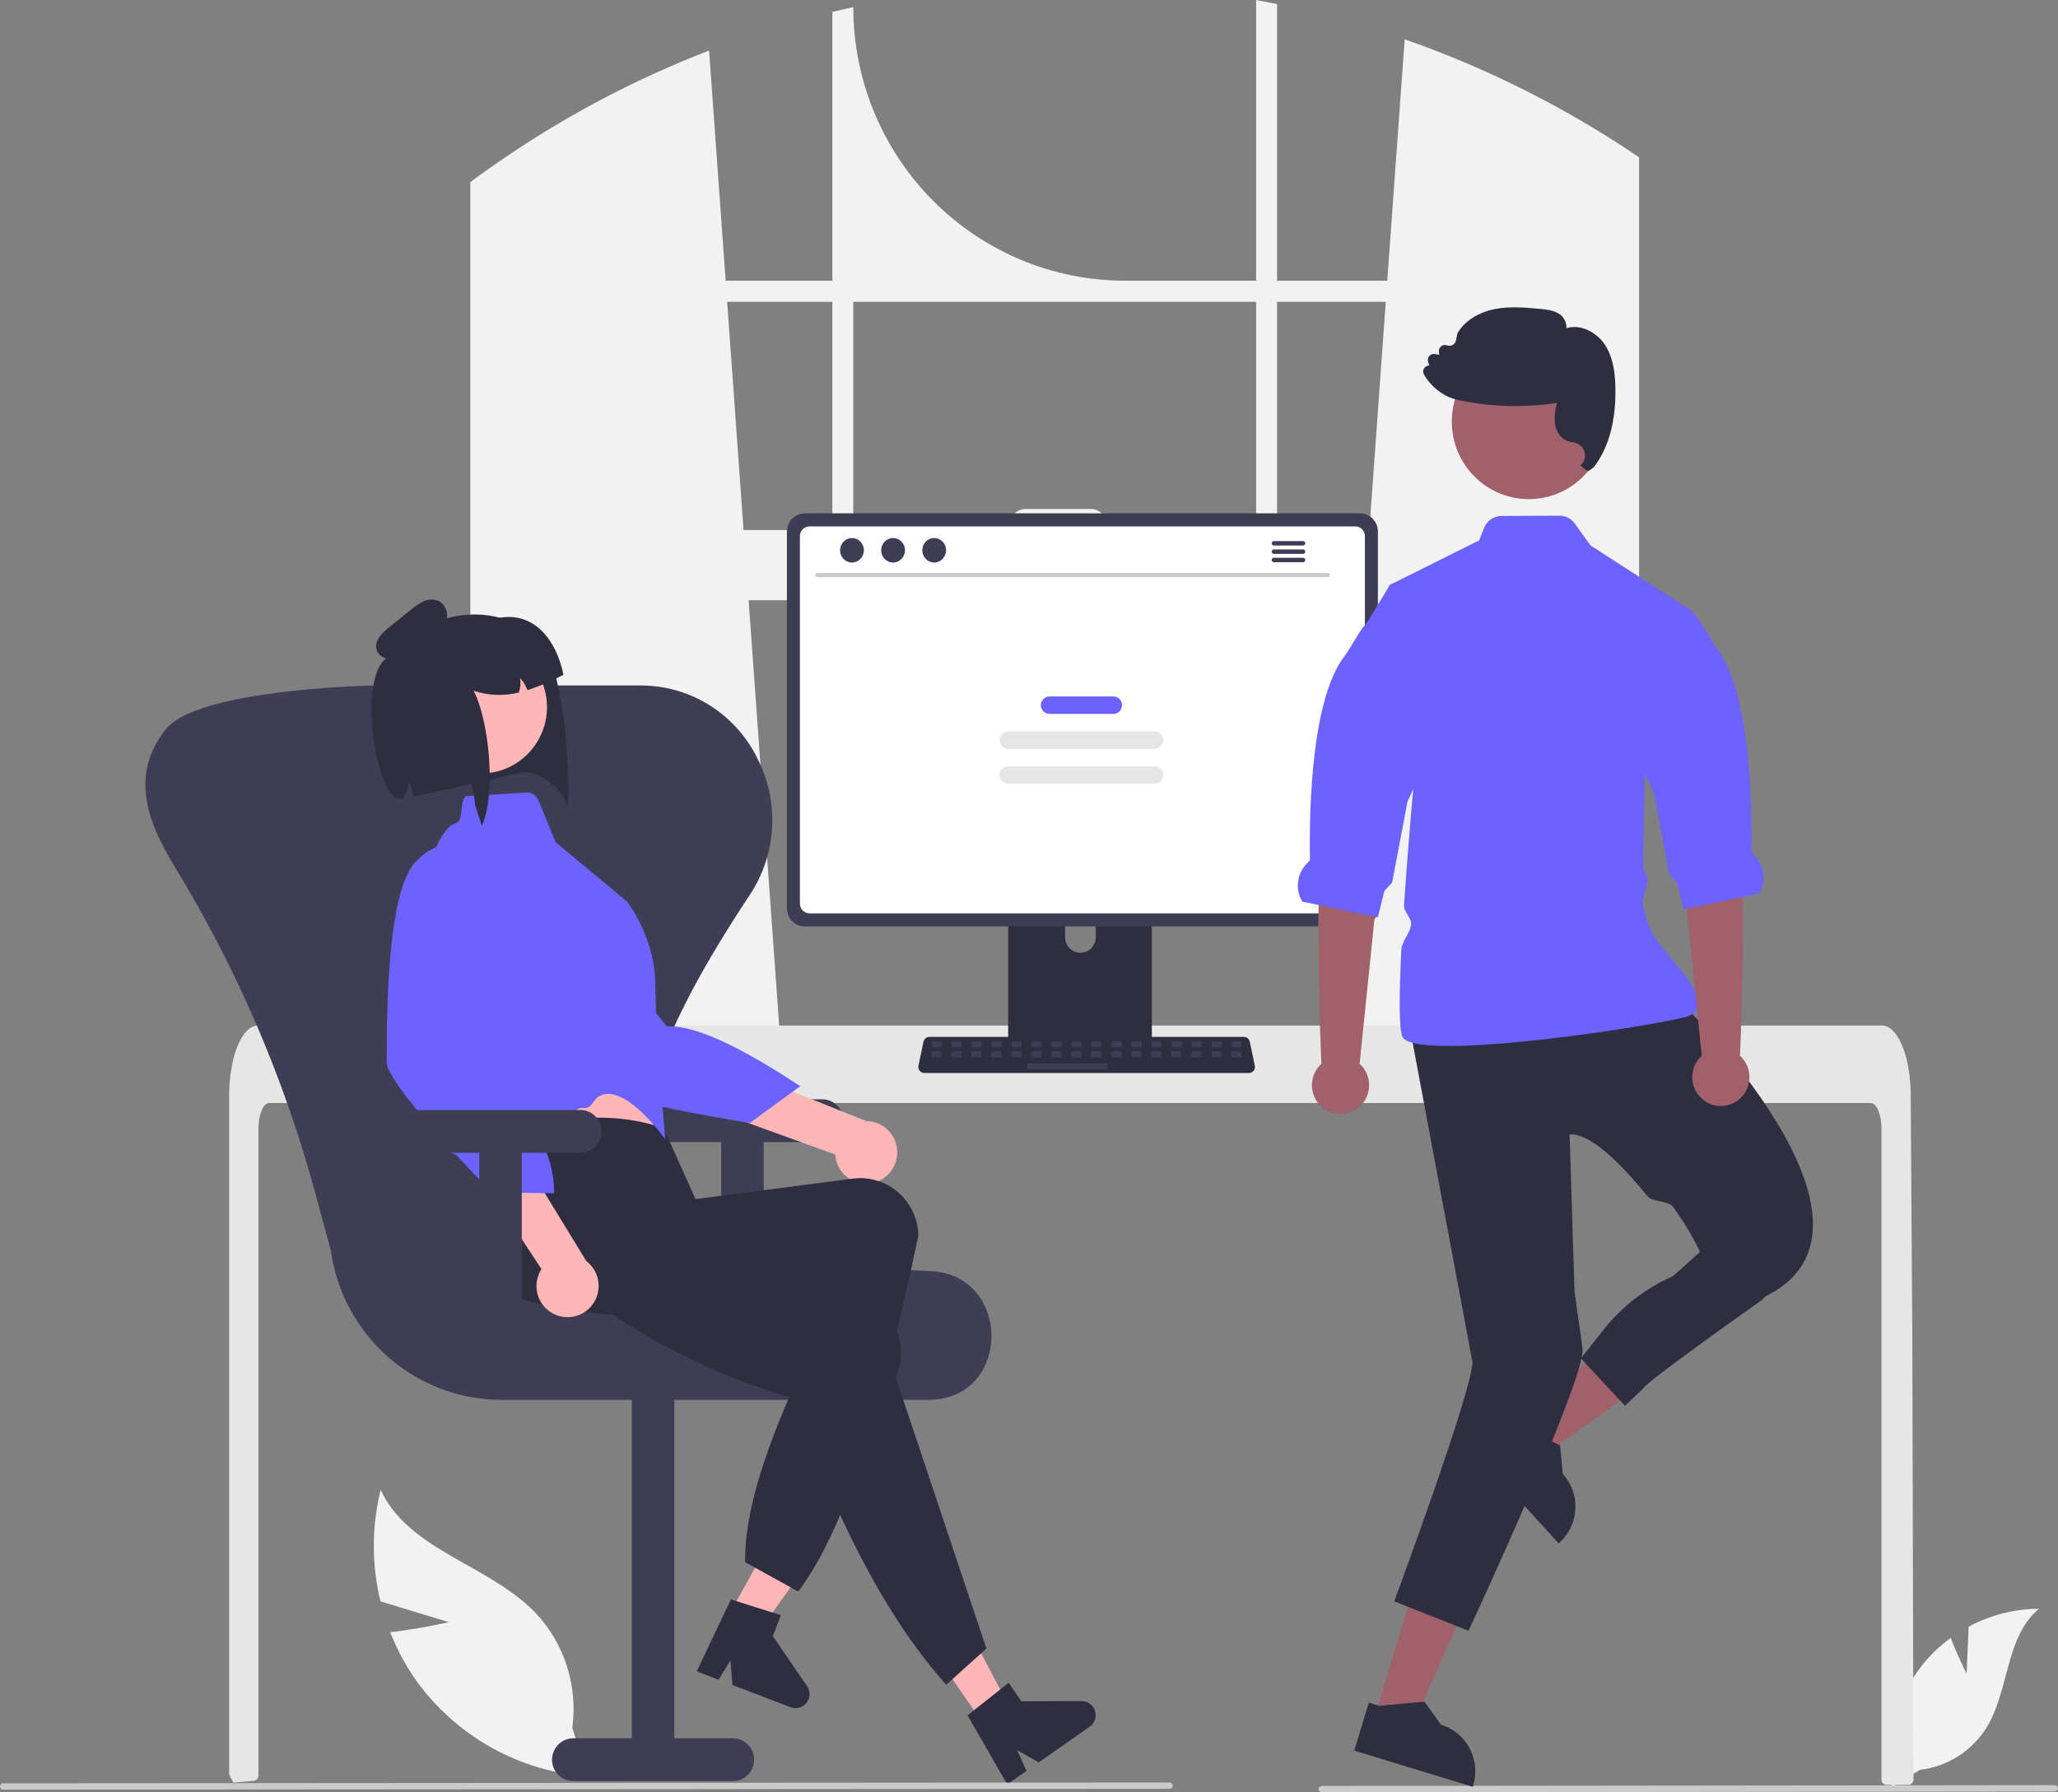 <svg width="155" height="135" viewBox="0 0 155 135" fill="none" xmlns="http://www.w3.org/2000/svg">
<rect x="0" y="0" width="155" height="135" fill="#808080" stroke="none"/>
<g clip-path="url(#clip0_172_197)">
<path d="M122.398 11.148C122.224 11.031 122.048 10.921 121.874 10.808C116.838 7.566 111.441 4.933 105.794 2.962L104.484 21.144H96.183V0.308C95.66 0.2 95.134 0.097 94.607 0V21.144H84.742C79.311 21.144 74.103 18.972 70.263 15.107C66.423 11.242 64.265 6 64.265 0.534C63.737 0.649 63.212 0.772 62.688 0.903V21.144H54.653L53.405 3.807C47.602 6.047 42.092 8.993 36.999 12.579C36.911 12.639 36.823 12.702 36.736 12.762C36.294 13.075 35.858 13.393 35.423 13.716V83.078H59.103L58.685 77.244L56.383 45.212H102.752L100.45 77.244L100.031 83.078H123.45V11.85C123.101 11.612 122.751 11.378 122.398 11.148ZM62.688 39.922H56.002L54.767 22.732H62.688V39.922ZM94.607 39.922H83.379V39.581C83.379 39.417 83.347 39.255 83.284 39.104C83.222 38.953 83.131 38.816 83.016 38.7C82.9 38.584 82.764 38.492 82.614 38.43C82.463 38.367 82.302 38.336 82.139 38.336H77.258C77.095 38.336 76.934 38.368 76.784 38.43C76.634 38.493 76.498 38.585 76.383 38.7C76.268 38.816 76.177 38.953 76.115 39.105C76.052 39.256 76.02 39.418 76.02 39.581V39.922H64.265V22.732H94.607V39.922ZM96.183 39.922V22.732H104.37L103.135 39.922H96.183Z" fill="#F2F2F2"/>
<path d="M148.116 126.063L148.272 122.521C149.904 121.643 151.724 121.179 153.574 121.17C151.028 123.265 151.346 127.304 149.62 130.121C149.075 130.996 148.341 131.736 147.473 132.286C146.605 132.837 145.625 133.184 144.606 133.301L142.476 134.614C142.183 132.974 142.248 131.289 142.665 129.676C143.081 128.063 143.841 126.56 144.89 125.271C145.486 124.553 146.169 123.914 146.924 123.369C147.434 124.723 148.116 126.063 148.116 126.063Z" fill="#F2F2F2"/>
<path d="M33.798 122.181L28.656 120.614C27.982 117.857 27.986 114.975 28.669 112.22C30.787 116.796 36.837 117.844 40.324 121.473C41.403 122.613 42.213 123.983 42.694 125.482C43.175 126.98 43.316 128.568 43.104 130.128L44.23 133.792C41.711 133.609 39.261 132.878 37.05 131.651C34.839 130.423 32.918 128.728 31.42 126.681C30.591 125.524 29.91 124.268 29.394 122.94C31.574 122.691 33.798 122.181 33.798 122.181Z" fill="#F2F2F2"/>
<path d="M144.115 134.035C144.114 134.142 144.072 134.245 143.997 134.321C143.96 134.358 143.916 134.388 143.867 134.408C143.819 134.428 143.767 134.438 143.714 134.438H142.105C142.052 134.438 142 134.428 141.951 134.408C141.902 134.388 141.858 134.358 141.821 134.32C141.784 134.283 141.754 134.238 141.734 134.189C141.714 134.14 141.704 134.088 141.704 134.035V85.037C141.704 83.957 141.344 83.08 140.901 83.078H20.268C19.823 83.08 19.465 83.957 19.463 85.037V133.735C19.463 133.835 19.425 133.931 19.359 134.005C19.292 134.08 19.2 134.126 19.101 134.136C18.776 134.168 18.452 134.196 18.13 134.222C18.122 134.222 18.114 134.224 18.106 134.224C17.929 134.241 17.753 134.253 17.577 134.267H17.575C17.483 134.099 17.395 133.928 17.305 133.757C17.276 133.699 17.261 133.635 17.261 133.569V82.496C17.261 82.197 17.273 81.897 17.293 81.601C17.321 81.194 17.371 80.789 17.443 80.388C17.781 78.515 18.546 77.248 19.415 77.244H141.752C141.879 77.245 142.004 77.271 142.121 77.322C142.291 77.398 142.446 77.507 142.575 77.643C142.751 77.826 142.901 78.033 143.022 78.257C143.45 79.017 143.756 80.15 143.865 81.468C143.865 81.48 143.867 81.492 143.867 81.504C143.895 81.83 143.909 82.163 143.907 82.496L143.935 86.814L143.953 89.39L144.007 97.471L144.027 100.34L144.115 134.035Z" fill="#E6E6E6"/>
<path d="M154.762 134.938L99.55 135C99.487 135 99.426 134.974 99.382 134.929C99.337 134.884 99.312 134.824 99.312 134.76C99.312 134.696 99.337 134.636 99.382 134.591C99.426 134.546 99.487 134.52 99.55 134.52L154.762 134.458C154.825 134.458 154.885 134.484 154.93 134.529C154.974 134.574 154.999 134.635 154.999 134.698C154.999 134.762 154.974 134.823 154.93 134.867C154.885 134.912 154.825 134.938 154.762 134.938Z" fill="#CACACA"/>
<path d="M86.23 62.928H76.452C76.313 62.928 76.181 62.984 76.083 63.082C75.985 63.181 75.931 63.314 75.931 63.453V79.001H86.753V63.453C86.753 63.385 86.739 63.316 86.713 63.252C86.687 63.188 86.648 63.131 86.6 63.082C86.551 63.033 86.494 62.994 86.43 62.968C86.367 62.941 86.299 62.928 86.23 62.928ZM81.374 71.762C81.068 71.76 80.775 71.637 80.559 71.42C80.343 71.202 80.221 70.907 80.219 70.6V68.806C80.219 68.498 80.341 68.203 80.557 67.984C80.774 67.767 81.068 67.644 81.374 67.644C81.68 67.644 81.974 67.767 82.19 67.984C82.407 68.203 82.529 68.498 82.529 68.806V70.6C82.527 70.907 82.405 71.202 82.189 71.42C81.973 71.637 81.68 71.76 81.374 71.762Z" fill="#2F2E41"/>
<path d="M102.423 38.664H60.623C60.264 38.665 59.92 38.809 59.666 39.064C59.412 39.32 59.269 39.666 59.268 40.028V68.417C59.269 68.779 59.411 69.125 59.666 69.381C59.919 69.637 60.264 69.781 60.623 69.781H102.423C102.782 69.781 103.126 69.637 103.38 69.381C103.634 69.125 103.777 68.779 103.778 68.417V40.028C103.777 39.666 103.634 39.32 103.38 39.064C103.126 38.809 102.782 38.665 102.423 38.664Z" fill="#3F3D56"/>
<path d="M102.073 39.649H60.972C60.779 39.649 60.595 39.726 60.459 39.863C60.323 40 60.247 40.186 60.247 40.38V68.065C60.247 68.259 60.324 68.444 60.46 68.581C60.595 68.717 60.779 68.794 60.972 68.795H102.073C102.265 68.794 102.449 68.717 102.585 68.581C102.721 68.444 102.797 68.259 102.798 68.065V40.38C102.798 40.186 102.721 40 102.586 39.863C102.45 39.726 102.265 39.649 102.073 39.649Z" fill="white"/>
<path d="M75.897 78.504V80.004C75.897 80.082 75.928 80.156 75.983 80.211C76.037 80.266 76.111 80.297 76.189 80.297H86.495C86.572 80.297 86.646 80.266 86.7 80.211C86.755 80.156 86.786 80.082 86.786 80.004V78.504H75.897Z" fill="#3F3D56"/>
<path d="M94.068 80.819H69.615C69.548 80.819 69.482 80.804 69.421 80.775C69.361 80.746 69.308 80.704 69.265 80.651C69.223 80.599 69.193 80.538 69.177 80.473C69.162 80.407 69.161 80.339 69.175 80.273L69.554 78.459C69.576 78.358 69.631 78.267 69.711 78.201C69.791 78.136 69.891 78.1 69.994 78.1H93.689C93.792 78.1 93.892 78.136 93.972 78.201C94.052 78.267 94.107 78.358 94.129 78.459L94.508 80.273C94.522 80.339 94.521 80.407 94.505 80.473C94.49 80.538 94.459 80.599 94.417 80.651C94.375 80.704 94.322 80.746 94.261 80.775C94.201 80.804 94.135 80.819 94.068 80.819Z" fill="#2F2E41"/>
<path d="M70.823 78.426H70.266C70.212 78.426 70.168 78.47 70.168 78.525V78.783C70.168 78.837 70.212 78.881 70.266 78.881H70.823C70.877 78.881 70.921 78.837 70.921 78.783V78.525C70.921 78.47 70.877 78.426 70.823 78.426Z" fill="#3F3D56"/>
<path d="M72.329 78.426H71.772C71.718 78.426 71.674 78.47 71.674 78.525V78.783C71.674 78.837 71.718 78.881 71.772 78.881H72.329C72.383 78.881 72.427 78.837 72.427 78.783V78.525C72.427 78.47 72.383 78.426 72.329 78.426Z" fill="#3F3D56"/>
<path d="M73.836 78.426H73.278C73.224 78.426 73.18 78.47 73.18 78.525V78.783C73.18 78.837 73.224 78.881 73.278 78.881H73.836C73.89 78.881 73.933 78.837 73.933 78.783V78.525C73.933 78.47 73.89 78.426 73.836 78.426Z" fill="#3F3D56"/>
<path d="M75.342 78.426H74.784C74.73 78.426 74.687 78.47 74.687 78.525V78.783C74.687 78.837 74.73 78.881 74.784 78.881H75.342C75.396 78.881 75.44 78.837 75.44 78.783V78.525C75.44 78.47 75.396 78.426 75.342 78.426Z" fill="#3F3D56"/>
<path d="M76.848 78.426H76.291C76.237 78.426 76.193 78.47 76.193 78.525V78.783C76.193 78.837 76.237 78.881 76.291 78.881H76.848C76.902 78.881 76.946 78.837 76.946 78.783V78.525C76.946 78.47 76.902 78.426 76.848 78.426Z" fill="#3F3D56"/>
<path d="M78.355 78.426H77.797C77.743 78.426 77.699 78.47 77.699 78.525V78.783C77.699 78.837 77.743 78.881 77.797 78.881H78.355C78.409 78.881 78.452 78.837 78.452 78.783V78.525C78.452 78.47 78.409 78.426 78.355 78.426Z" fill="#3F3D56"/>
<path d="M79.861 78.426H79.303C79.249 78.426 79.205 78.47 79.205 78.525V78.783C79.205 78.837 79.249 78.881 79.303 78.881H79.861C79.915 78.881 79.959 78.837 79.959 78.783V78.525C79.959 78.47 79.915 78.426 79.861 78.426Z" fill="#3F3D56"/>
<path d="M81.367 78.426H80.809C80.755 78.426 80.712 78.47 80.712 78.525V78.783C80.712 78.837 80.755 78.881 80.809 78.881H81.367C81.421 78.881 81.465 78.837 81.465 78.783V78.525C81.465 78.47 81.421 78.426 81.367 78.426Z" fill="#3F3D56"/>
<path d="M82.873 78.426H82.316C82.262 78.426 82.218 78.47 82.218 78.525V78.783C82.218 78.837 82.262 78.881 82.316 78.881H82.873C82.927 78.881 82.971 78.837 82.971 78.783V78.525C82.971 78.47 82.927 78.426 82.873 78.426Z" fill="#3F3D56"/>
<path d="M84.38 78.426H83.822C83.768 78.426 83.724 78.47 83.724 78.525V78.783C83.724 78.837 83.768 78.881 83.822 78.881H84.38C84.434 78.881 84.477 78.837 84.477 78.783V78.525C84.477 78.47 84.434 78.426 84.38 78.426Z" fill="#3F3D56"/>
<path d="M85.886 78.426H85.328C85.274 78.426 85.231 78.47 85.231 78.525V78.783C85.231 78.837 85.274 78.881 85.328 78.881H85.886C85.94 78.881 85.984 78.837 85.984 78.783V78.525C85.984 78.47 85.94 78.426 85.886 78.426Z" fill="#3F3D56"/>
<path d="M87.392 78.426H86.835C86.781 78.426 86.737 78.47 86.737 78.525V78.783C86.737 78.837 86.781 78.881 86.835 78.881H87.392C87.446 78.881 87.49 78.837 87.49 78.783V78.525C87.49 78.47 87.446 78.426 87.392 78.426Z" fill="#3F3D56"/>
<path d="M88.898 78.426H88.341C88.287 78.426 88.243 78.47 88.243 78.525V78.783C88.243 78.837 88.287 78.881 88.341 78.881H88.898C88.952 78.881 88.996 78.837 88.996 78.783V78.525C88.996 78.47 88.952 78.426 88.898 78.426Z" fill="#3F3D56"/>
<path d="M90.405 78.426H89.847C89.793 78.426 89.749 78.47 89.749 78.525V78.783C89.749 78.837 89.793 78.881 89.847 78.881H90.405C90.459 78.881 90.502 78.837 90.502 78.783V78.525C90.502 78.47 90.459 78.426 90.405 78.426Z" fill="#3F3D56"/>
<path d="M91.911 78.426H91.353C91.299 78.426 91.256 78.47 91.256 78.525V78.783C91.256 78.837 91.299 78.881 91.353 78.881H91.911C91.965 78.881 92.009 78.837 92.009 78.783V78.525C92.009 78.47 91.965 78.426 91.911 78.426Z" fill="#3F3D56"/>
<path d="M93.417 78.426H92.86C92.806 78.426 92.762 78.47 92.762 78.525V78.783C92.762 78.837 92.806 78.881 92.86 78.881H93.417C93.471 78.881 93.515 78.837 93.515 78.783V78.525C93.515 78.47 93.471 78.426 93.417 78.426Z" fill="#3F3D56"/>
<path d="M70.805 79.184H70.248C70.194 79.184 70.15 79.228 70.15 79.283V79.541C70.15 79.595 70.194 79.639 70.248 79.639H70.805C70.859 79.639 70.903 79.595 70.903 79.541V79.283C70.903 79.228 70.859 79.184 70.805 79.184Z" fill="#3F3D56"/>
<path d="M72.312 79.184H71.754C71.7 79.184 71.656 79.228 71.656 79.283V79.541C71.656 79.595 71.7 79.639 71.754 79.639H72.312C72.366 79.639 72.409 79.595 72.409 79.541V79.283C72.409 79.228 72.366 79.184 72.312 79.184Z" fill="#3F3D56"/>
<path d="M73.818 79.184H73.26C73.206 79.184 73.162 79.228 73.162 79.283V79.541C73.162 79.595 73.206 79.639 73.26 79.639H73.818C73.872 79.639 73.916 79.595 73.916 79.541V79.283C73.916 79.228 73.872 79.184 73.818 79.184Z" fill="#3F3D56"/>
<path d="M75.324 79.184H74.766C74.713 79.184 74.669 79.228 74.669 79.283V79.541C74.669 79.595 74.713 79.639 74.766 79.639H75.324C75.378 79.639 75.422 79.595 75.422 79.541V79.283C75.422 79.228 75.378 79.184 75.324 79.184Z" fill="#3F3D56"/>
<path d="M76.83 79.184H76.273C76.219 79.184 76.175 79.228 76.175 79.283V79.541C76.175 79.595 76.219 79.639 76.273 79.639H76.83C76.884 79.639 76.928 79.595 76.928 79.541V79.283C76.928 79.228 76.884 79.184 76.83 79.184Z" fill="#3F3D56"/>
<path d="M78.337 79.184H77.779C77.725 79.184 77.681 79.228 77.681 79.283V79.541C77.681 79.595 77.725 79.639 77.779 79.639H78.337C78.391 79.639 78.434 79.595 78.434 79.541V79.283C78.434 79.228 78.391 79.184 78.337 79.184Z" fill="#3F3D56"/>
<path d="M79.843 79.184H79.285C79.231 79.184 79.188 79.228 79.188 79.283V79.541C79.188 79.595 79.231 79.639 79.285 79.639H79.843C79.897 79.639 79.941 79.595 79.941 79.541V79.283C79.941 79.228 79.897 79.184 79.843 79.184Z" fill="#3F3D56"/>
<path d="M81.349 79.184H80.792C80.738 79.184 80.694 79.228 80.694 79.283V79.541C80.694 79.595 80.738 79.639 80.792 79.639H81.349C81.403 79.639 81.447 79.595 81.447 79.541V79.283C81.447 79.228 81.403 79.184 81.349 79.184Z" fill="#3F3D56"/>
<path d="M82.856 79.184H82.298C82.244 79.184 82.2 79.228 82.2 79.283V79.541C82.2 79.595 82.244 79.639 82.298 79.639H82.856C82.909 79.639 82.953 79.595 82.953 79.541V79.283C82.953 79.228 82.909 79.184 82.856 79.184Z" fill="#3F3D56"/>
<path d="M84.362 79.184H83.804C83.75 79.184 83.706 79.228 83.706 79.283V79.541C83.706 79.595 83.75 79.639 83.804 79.639H84.362C84.416 79.639 84.46 79.595 84.46 79.541V79.283C84.46 79.228 84.416 79.184 84.362 79.184Z" fill="#3F3D56"/>
<path d="M85.868 79.184H85.31C85.256 79.184 85.213 79.228 85.213 79.283V79.541C85.213 79.595 85.256 79.639 85.31 79.639H85.868C85.922 79.639 85.966 79.595 85.966 79.541V79.283C85.966 79.228 85.922 79.184 85.868 79.184Z" fill="#3F3D56"/>
<path d="M87.374 79.184H86.817C86.763 79.184 86.719 79.228 86.719 79.283V79.541C86.719 79.595 86.763 79.639 86.817 79.639H87.374C87.428 79.639 87.472 79.595 87.472 79.541V79.283C87.472 79.228 87.428 79.184 87.374 79.184Z" fill="#3F3D56"/>
<path d="M88.881 79.184H88.323C88.269 79.184 88.225 79.228 88.225 79.283V79.541C88.225 79.595 88.269 79.639 88.323 79.639H88.881C88.935 79.639 88.978 79.595 88.978 79.541V79.283C88.978 79.228 88.935 79.184 88.881 79.184Z" fill="#3F3D56"/>
<path d="M90.387 79.184H89.829C89.775 79.184 89.731 79.228 89.731 79.283V79.541C89.731 79.595 89.775 79.639 89.829 79.639H90.387C90.441 79.639 90.485 79.595 90.485 79.541V79.283C90.485 79.228 90.441 79.184 90.387 79.184Z" fill="#3F3D56"/>
<path d="M91.893 79.184H91.335C91.281 79.184 91.238 79.228 91.238 79.283V79.541C91.238 79.595 91.281 79.639 91.335 79.639H91.893C91.947 79.639 91.991 79.595 91.991 79.541V79.283C91.991 79.228 91.947 79.184 91.893 79.184Z" fill="#3F3D56"/>
<path d="M93.399 79.184H92.842C92.788 79.184 92.744 79.228 92.744 79.283V79.541C92.744 79.595 92.788 79.639 92.842 79.639H93.399C93.453 79.639 93.497 79.595 93.497 79.541V79.283C93.497 79.228 93.453 79.184 93.399 79.184Z" fill="#3F3D56"/>
<path d="M83.307 80.094H77.478C77.424 80.094 77.38 80.138 77.38 80.192V80.45C77.38 80.505 77.424 80.549 77.478 80.549H83.307C83.361 80.549 83.405 80.505 83.405 80.45V80.192C83.405 80.138 83.361 80.094 83.307 80.094Z" fill="#3F3D56"/>
<path d="M100.008 43.464H61.549C61.509 43.463 61.471 43.446 61.443 43.417C61.415 43.389 61.399 43.35 61.399 43.31C61.399 43.269 61.415 43.231 61.443 43.202C61.471 43.173 61.509 43.157 61.549 43.156H100.008C100.048 43.157 100.086 43.173 100.114 43.202C100.142 43.231 100.158 43.269 100.158 43.31C100.158 43.35 100.142 43.389 100.114 43.417C100.086 43.446 100.048 43.463 100.008 43.464Z" fill="#CACACA"/>
<path d="M64.167 42.37C64.662 42.37 65.063 41.957 65.063 41.448C65.063 40.938 64.662 40.525 64.167 40.525C63.672 40.525 63.271 40.938 63.271 41.448C63.271 41.957 63.672 42.37 64.167 42.37Z" fill="#3F3D56"/>
<path d="M67.263 42.37C67.758 42.37 68.16 41.957 68.16 41.448C68.16 40.938 67.758 40.525 67.263 40.525C66.768 40.525 66.367 40.938 66.367 41.448C66.367 41.957 66.768 42.37 67.263 42.37Z" fill="#3F3D56"/>
<path d="M70.36 42.37C70.855 42.37 71.256 41.957 71.256 41.448C71.256 40.938 70.855 40.525 70.36 40.525C69.865 40.525 69.463 40.938 69.463 41.448C69.463 41.957 69.865 42.37 70.36 42.37Z" fill="#3F3D56"/>
<path d="M98.144 40.754H95.944C95.9 40.755 95.859 40.773 95.828 40.804C95.798 40.836 95.781 40.878 95.781 40.922C95.781 40.965 95.798 41.008 95.828 41.039C95.859 41.07 95.9 41.088 95.944 41.089H98.144C98.187 41.088 98.229 41.07 98.259 41.039C98.29 41.008 98.307 40.965 98.307 40.922C98.307 40.878 98.29 40.836 98.259 40.804C98.229 40.773 98.187 40.755 98.144 40.754Z" fill="#3F3D56"/>
<path d="M98.144 41.383H95.944C95.9 41.384 95.859 41.402 95.828 41.433C95.798 41.465 95.781 41.507 95.781 41.551C95.781 41.595 95.798 41.637 95.828 41.668C95.859 41.699 95.9 41.717 95.944 41.718H98.144C98.187 41.717 98.229 41.699 98.259 41.668C98.29 41.637 98.307 41.595 98.307 41.551C98.307 41.507 98.29 41.465 98.259 41.433C98.229 41.402 98.187 41.384 98.144 41.383Z" fill="#3F3D56"/>
<path d="M98.144 42.011H95.944C95.9 42.012 95.859 42.03 95.828 42.062C95.798 42.093 95.781 42.135 95.781 42.179C95.781 42.223 95.798 42.265 95.828 42.297C95.859 42.328 95.9 42.346 95.944 42.347H98.144C98.187 42.346 98.229 42.328 98.259 42.297C98.29 42.265 98.307 42.223 98.307 42.179C98.307 42.135 98.29 42.093 98.259 42.062C98.229 42.03 98.187 42.012 98.144 42.011Z" fill="#3F3D56"/>
<path d="M83.851 52.456H79.045C78.684 52.456 78.391 52.751 78.391 53.114V53.114C78.391 53.477 78.684 53.772 79.045 53.772H83.851C84.212 53.772 84.504 53.477 84.504 53.114V53.114C84.504 52.751 84.212 52.456 83.851 52.456Z" fill="#6C63FF"/>
<path d="M86.955 55.088H75.941C75.58 55.088 75.287 55.382 75.287 55.745V55.745C75.287 56.109 75.58 56.403 75.941 56.403H86.955C87.316 56.403 87.609 56.109 87.609 55.745C87.609 55.382 87.316 55.088 86.955 55.088Z" fill="#E6E6E6"/>
<path d="M86.955 57.719H75.941C75.58 57.719 75.287 58.013 75.287 58.377C75.287 58.74 75.58 59.035 75.941 59.035H86.955C87.316 59.035 87.609 58.74 87.609 58.377C87.609 58.013 87.316 57.719 86.955 57.719Z" fill="#E6E6E6"/>
<path d="M61.925 82.798H49.911C49.486 82.798 49.079 82.968 48.779 83.27C48.478 83.572 48.309 83.982 48.309 84.41C48.309 84.838 48.478 85.248 48.779 85.55C49.079 85.852 49.486 86.022 49.911 86.022H54.316V98.516H57.52V86.022H61.925C62.349 86.022 62.757 85.852 63.057 85.55C63.358 85.248 63.526 84.838 63.526 84.41C63.526 83.982 63.358 83.572 63.057 83.27C62.757 82.968 62.349 82.798 61.925 82.798Z" fill="#3F3D56"/>
<path d="M69.854 105.436H37.721C34.606 105.425 31.599 104.286 29.249 102.227C26.9 100.169 25.364 97.328 24.924 94.224L23.786 90.013C21.432 81.287 17.846 72.947 13.138 65.246C10.986 61.728 9.879 58.324 12.394 55.045C12.416 55.018 12.437 54.99 12.457 54.963C14.475 52.32 24.518 51.748 27.792 51.636C27.921 51.632 28.051 51.63 28.181 51.63H48.167C48.298 51.63 48.428 51.632 48.557 51.636C50.322 51.688 52.04 52.22 53.529 53.175C55.017 54.13 56.222 55.473 57.013 57.061C57.858 58.683 58.251 60.505 58.151 62.333C58.05 64.161 57.459 65.928 56.442 67.446C49.421 78.06 47.272 84.716 49.472 89.026C51.601 93.195 58.126 95.326 70.007 95.734C73.2 95.843 74.665 98.345 74.675 100.624C74.685 102.844 73.276 105.294 70.16 105.43C70.058 105.434 69.957 105.436 69.854 105.436Z" fill="#3F3D56"/>
<path d="M43.18 134.153H55.193C55.618 134.153 56.026 133.983 56.326 133.681C56.626 133.379 56.795 132.969 56.795 132.541C56.795 132.113 56.626 131.703 56.326 131.401C56.026 131.099 55.618 130.929 55.193 130.929H50.788V103.723H47.585V130.929H43.18C42.755 130.929 42.348 131.099 42.047 131.401C41.747 131.703 41.578 132.113 41.578 132.541C41.578 132.969 41.747 133.379 42.047 133.681C42.348 133.983 42.755 134.153 43.18 134.153Z" fill="#3F3D56"/>
<path d="M42.22 52.639L42.472 54.18C42.591 54.926 43.023 60.202 42.703 60.832C42.675 59.657 40.501 57.809 39.092 58.231L36.881 58.725L35.509 59.032L34.392 59.279L31.146 59.993C31.141 59.955 31.137 59.914 31.131 59.877C31.123 59.829 31.116 59.781 31.106 59.733C31.046 59.427 30.935 59.133 30.78 58.863C30.763 59.225 30.657 59.577 30.471 59.887C30.466 59.895 30.461 59.904 30.458 59.912C30.4 60.006 30.336 60.096 30.267 60.182C30.264 60.184 30.261 60.187 30.259 60.19C30.259 60.19 29.592 49.491 29.662 49.392C29.713 49.322 29.764 49.254 29.818 49.187C29.872 49.119 29.924 49.052 29.98 48.985C29.987 48.979 29.993 48.971 29.997 48.963C30.154 48.777 30.32 48.599 30.494 48.429C30.545 48.379 30.598 48.329 30.651 48.279C31.463 47.523 32.433 46.96 33.49 46.631C33.609 46.594 33.733 46.56 33.859 46.526C33.984 46.495 34.11 46.464 34.238 46.438L34.281 46.429C34.342 46.417 34.405 46.406 34.466 46.395C34.543 46.381 34.62 46.37 34.696 46.36C35.679 46.218 36.681 46.274 37.642 46.527C37.644 46.526 37.645 46.528 37.647 46.528C38.449 46.739 39.212 47.081 39.904 47.54C41.102 48.336 41.569 49.635 41.9 51.093C42.016 51.593 42.114 52.114 42.22 52.639Z" fill="#2F2E41"/>
<path d="M54.053 123.185L56.123 124.317L61.601 116.693L58.547 115.023L54.053 123.185Z" fill="#FFB6B6"/>
<path d="M55.049 120.469L58.806 121.653L58.208 123.237L60.785 127C60.912 127.186 60.977 127.408 60.97 127.634C60.963 127.859 60.885 128.077 60.746 128.254C60.608 128.432 60.416 128.56 60.2 128.621C59.984 128.681 59.755 128.671 59.545 128.59L55.171 126.918L55.009 125.063L54.123 126.517L52.474 125.887L55.049 120.469Z" fill="#2F2E41"/>
<path d="M65.776 89.085C65.445 89.166 65.101 89.173 64.768 89.106C64.435 89.039 64.12 88.899 63.846 88.696C63.573 88.493 63.346 88.232 63.184 87.931C63.021 87.631 62.926 87.298 62.904 86.957L45.252 80.565L48.492 77.728L65.246 84.442C65.819 84.444 66.37 84.658 66.797 85.042C67.223 85.426 67.495 85.955 67.56 86.527C67.625 87.099 67.48 87.676 67.151 88.147C66.822 88.619 66.333 88.953 65.776 89.085Z" fill="#FFB6B6"/>
<path d="M40.321 64.731C40.321 64.731 37.348 64.797 37.084 68.213C36.819 71.629 43.307 80.079 44.312 81.473C45.317 82.866 56.481 84.581 56.481 84.581L60.276 81.808C56.288 79.208 52.649 77.213 50.206 77.303L40.321 64.731Z" fill="#6C63FF"/>
<path d="M36.675 79.805L37.399 82.937C37.399 82.937 37.407 85.826 37.915 86.359C38.42 86.889 49.519 85.825 49.519 85.825C49.519 85.825 48.342 81.169 48.358 77.647L36.675 79.805Z" fill="#FFB6B6"/>
<path d="M60.123 119.878L56.118 117.661C56.042 112.417 59.176 105.319 62.894 97.885C54.58 99.324 46.736 99.785 39.952 98.044C38.838 97.749 37.885 97.023 37.298 96.025C36.712 95.028 36.538 93.838 36.816 92.713C36.843 92.602 36.873 92.493 36.908 92.385C37.72 89.891 35.899 88.329 37.574 85.586C41.978 84.072 46.162 83.645 49.987 84.982L52.385 90.316L64.266 88.769C64.841 88.7 65.422 88.746 65.979 88.904C66.535 89.062 67.055 89.33 67.508 89.691C67.961 90.053 68.338 90.501 68.619 91.01C68.899 91.519 69.076 92.079 69.141 92.657C69.157 92.787 69.167 92.917 69.172 93.048C66.769 104.384 64.076 114.584 60.123 119.878Z" fill="#2F2E41"/>
<path d="M37.225 58.156C39.913 57.602 41.645 54.961 41.095 52.256C40.545 49.551 37.921 47.807 35.234 48.361C32.547 48.914 30.814 51.556 31.364 54.26C31.914 56.965 34.538 58.709 37.225 58.156Z" fill="#FFB6B6"/>
<path d="M35.062 59.97L39.639 59.698C39.832 59.687 40.024 59.736 40.188 59.839C40.352 59.943 40.48 60.095 40.553 60.275L41.847 63.431L47.223 67.903C47.223 67.903 49.351 70.63 49.356 74.15C49.361 77.671 50.111 85.821 50.111 85.821C50.111 85.821 47.005 81.42 45.088 82.59C44.761 82.789 44.647 83.197 44.305 83.402C44.135 83.505 43.741 83.405 43.569 83.508C40.926 85.087 38.171 86.629 37.914 86.359C37.408 85.828 36.795 83.115 36.795 83.115L32.605 67.62C32.378 66.805 32.333 65.949 32.473 65.114C32.613 64.279 32.935 63.486 33.416 62.791C33.708 62.376 34.015 62.068 34.3 62.017C34.94 61.88 34.6 60.436 35.062 59.97Z" fill="#6C63FF"/>
<path d="M73.999 129.749L75.932 128.397L71.555 120.085L68.703 122.08L73.999 129.749Z" fill="#FFB6B6"/>
<path d="M74.292 124.172L71.263 126.896C66.448 121.496 62.809 113.923 59.724 105.322C51.642 102.94 45.547 99.098 40.226 94.535C38.42 92.998 37.067 91.023 38.607 89.15C38.679 89.063 38.754 88.978 38.832 88.897C40.65 87.016 45.26 87.375 47.959 85.652L53.99 92.14L53.611 93.88L64.939 97.742C65.484 97.934 65.986 98.233 66.416 98.622C66.846 99.01 67.195 99.48 67.443 100.005C67.691 100.53 67.834 101.099 67.862 101.68C67.891 102.261 67.805 102.841 67.609 103.388C67.567 103.512 67.519 103.633 67.466 103.753L74.292 124.172Z" fill="#2F2E41"/>
<path d="M72.873 129.201L75.966 126.749L76.927 128.141L81.468 128.127C81.692 128.126 81.911 128.197 82.092 128.331C82.273 128.464 82.407 128.652 82.474 128.867C82.542 129.082 82.539 129.314 82.466 129.527C82.394 129.741 82.255 129.926 82.071 130.054L78.23 132.742L76.617 131.829L77.309 133.386L75.86 134.4L72.873 129.201Z" fill="#2F2E41"/>
<path d="M41.821 99.019C41.508 98.885 41.228 98.684 41.001 98.43C40.774 98.175 40.604 97.874 40.505 97.546C40.406 97.219 40.38 96.874 40.428 96.535C40.475 96.196 40.596 95.872 40.782 95.586L30.42 79.846L34.702 79.519L44.153 94.977C44.61 95.323 44.926 95.826 45.04 96.39C45.154 96.955 45.058 97.542 44.771 98.04C44.483 98.538 44.024 98.913 43.481 99.094C42.937 99.274 42.347 99.247 41.821 99.019Z" fill="#FFB6B6"/>
<path d="M35.863 64.183C35.863 64.183 33.44 62.449 31.2 65.029C28.961 67.61 29.148 78.287 29.127 80.009C29.12 80.548 29.893 81.711 30.959 83.055C31.438 83.658 31.975 84.298 32.527 84.934C32.847 85.302 32.571 86.068 32.892 86.425C33.211 86.781 34.126 86.728 34.43 87.058C35.87 88.626 37.041 89.818 37.041 89.818L41.73 89.876C41.783 86.368 39.395 83.236 36.329 80.209L35.863 64.183Z" fill="#6C63FF"/>
<path d="M42.437 50.83C42.253 50.921 42.075 51.009 41.9 51.093C41.197 51.44 40.471 51.738 39.726 51.983C39.602 51.644 39.413 51.332 39.17 51.067C39.233 51.434 39.201 51.81 39.078 52.161C37.951 52.442 36.769 52.396 35.667 52.029C36.387 53.372 36.92 56.202 36.881 58.725C36.864 60.059 36.685 61.308 36.293 62.205L35.789 60.663C35.742 60.113 35.649 59.567 35.509 59.032C35.171 57.532 34.856 58.535 34.392 59.279L31.146 59.993C31.141 59.955 31.137 59.914 31.131 59.877C31.123 59.829 31.116 59.781 31.106 59.733C31.046 59.427 30.935 59.133 30.78 58.863C30.763 59.225 30.657 59.577 30.471 59.887C30.466 59.895 30.461 59.904 30.458 59.912C30.4 60.006 30.336 60.096 30.267 60.182C30.264 60.184 30.261 60.187 30.259 60.19C28.163 60.472 26.694 49.597 29.662 49.394C29.748 49.388 29.765 49.256 29.818 49.187C29.872 49.119 29.924 49.052 29.98 48.985C29.987 48.979 29.993 48.971 29.997 48.963C30.156 48.778 30.32 48.6 30.494 48.429C30.545 48.379 30.598 48.329 30.651 48.279C31.466 47.527 32.435 46.965 33.491 46.633C33.61 46.596 33.733 46.56 33.859 46.526C33.984 46.495 34.11 46.464 34.238 46.438L34.281 46.429C34.342 46.417 34.405 46.406 34.466 46.395C34.543 46.381 34.62 46.37 34.696 46.36C34.98 46.504 35.224 46.719 35.403 46.984L37.477 46.557C37.532 46.545 37.587 46.536 37.643 46.529L37.647 46.528C40.235 46.092 41.9 48.186 42.437 50.83Z" fill="#2F2E41"/>
<path d="M31.137 48.907C30.692 49.23 30.226 49.562 29.684 49.642C29.142 49.722 28.508 49.458 28.358 48.928C28.175 48.28 28.756 47.69 29.279 47.269L30.936 45.933C31.239 45.663 31.582 45.44 31.951 45.272C32.137 45.19 32.339 45.151 32.542 45.158C32.745 45.164 32.944 45.217 33.124 45.312C33.302 45.433 33.446 45.598 33.543 45.791C33.64 45.984 33.686 46.199 33.677 46.415C33.653 46.848 33.511 47.266 33.267 47.623C32.959 48.106 32.557 48.52 32.086 48.843C31.615 49.165 31.084 49.388 30.525 49.499" fill="#2F2E41"/>
<path d="M43.704 83.604H31.691C31.266 83.604 30.859 83.774 30.558 84.076C30.258 84.378 30.089 84.788 30.089 85.216C30.089 85.644 30.258 86.054 30.558 86.356C30.859 86.658 31.266 86.828 31.691 86.828H36.096V99.323H39.299V86.828H43.704C44.129 86.828 44.536 86.658 44.837 86.356C45.137 86.054 45.306 85.644 45.306 85.216C45.306 84.788 45.137 84.378 44.837 84.076C44.536 83.774 44.129 83.604 43.704 83.604Z" fill="#3F3D56"/>
<path d="M88.087 134.736L0.238 134.798C0.175 134.798 0.115 134.773 0.07 134.728C0.026 134.683 0.001 134.622 0.001 134.558C0.001 134.495 0.026 134.434 0.07 134.389C0.115 134.344 0.175 134.319 0.238 134.319L88.087 134.257C88.15 134.257 88.21 134.282 88.255 134.327C88.3 134.372 88.325 134.433 88.325 134.497C88.325 134.56 88.3 134.621 88.255 134.666C88.21 134.711 88.15 134.736 88.087 134.736Z" fill="#CACACA"/>
<path d="M113.652 107.971L115.607 110.116L124.758 103.545L121.872 100.379L113.652 107.971Z" fill="#A0616A"/>
<path d="M117.699 111.007V111.005L117.501 108.863L117.411 108.82L116.884 108.569L114.4 107.386L114.347 107.329L113.849 106.781L111.088 109.332L114.828 113.435L117.393 116.249L117.479 116.168C117.83 115.844 118.115 115.453 118.316 115.018C118.518 114.583 118.632 114.113 118.652 113.633C118.673 113.154 118.599 112.675 118.436 112.225C118.272 111.774 118.022 111.36 117.699 111.007Z" fill="#2F2E41"/>
<path d="M103.52 129.37L106.287 130.216L110.847 119.874L106.762 118.625L103.52 129.37Z" fill="#A0616A"/>
<path d="M110.685 131.685C110.462 131.261 110.158 130.886 109.789 130.582C109.421 130.277 108.996 130.049 108.539 129.912L107.284 128.169L107.185 128.177L103.868 128.483L103.794 128.461L103.089 128.245L102 131.855L110.924 134.583L110.958 134.468C111.097 134.009 111.145 133.527 111.098 133.049C111.051 132.572 110.911 132.108 110.685 131.685Z" fill="#2F2E41"/>
<path d="M126.341 75.222C126.341 75.222 144.011 92.393 132.84 97.708H129.388C129.388 97.708 128.35 93.998 125.975 90.87C125.649 90.44 124.427 90.527 124.087 90.109C122.015 87.552 119.769 85.356 118.217 85.443L118.588 97.308L119.189 101.539C119.504 103.727 110.603 122.829 110.603 122.829L105.008 120.616C105.008 120.616 110.837 104.883 110.905 102.614L106.234 77.675L126.341 75.222Z" fill="#2F2E41"/>
<path d="M127.815 76.069C127.724 76.198 127.607 76.306 127.47 76.383C127.245 76.511 127.001 76.603 126.747 76.653C122.769 77.562 109.772 79.446 106.399 78.548C105.984 78.439 105.714 78.286 105.626 78.084C105.343 77.447 105.379 74.757 105.546 71.508C105.576 70.9 106.242 70.241 106.282 69.604C106.31 69.126 105.712 68.677 105.744 68.191C105.964 64.906 106.248 61.559 106.439 59.443C106.559 58.083 106.641 57.233 106.641 57.233L104.589 44.208L104.685 44.049L104.793 43.995L111.41 40.697L111.771 39.77C111.875 39.504 112.057 39.274 112.292 39.112C112.527 38.95 112.805 38.863 113.09 38.862L117.449 38.843C117.675 38.842 117.898 38.895 118.1 38.998C118.302 39.102 118.476 39.252 118.608 39.436L119.79 41.082L127.598 46.12L127.568 46.213L123.904 57.436L123.886 58.311V58.313L123.75 65.346L124.128 66.299L123.702 67.863C123.702 67.863 123.898 69.691 124.949 71.049C125.902 72.282 127.116 73.568 127.664 74.612V74.614C127.969 75.19 128.071 75.69 127.815 76.069Z" fill="#6C63FF"/>
<path d="M133.689 96.688L132.744 97.889C132.744 97.889 124.058 104.006 123.76 104.578L122.387 105.885L119.065 102.311L120.793 100.132C122.175 98.388 123.961 97.012 125.994 96.124L128.642 93.76L133.689 96.688Z" fill="#2F2E41"/>
<path d="M128.169 79.521L126.588 64.111L126.17 57.768L130.598 56.962C130.598 56.962 130.422 61.497 131.002 64.056C131.574 66.581 131.078 79.183 131.043 79.52C131.368 79.812 131.597 80.197 131.7 80.624C131.803 81.051 131.775 81.499 131.619 81.909C131.464 82.319 131.188 82.672 130.829 82.921C130.47 83.17 130.044 83.304 129.608 83.304C129.172 83.304 128.746 83.171 128.386 82.922C128.027 82.674 127.751 82.321 127.595 81.911C127.439 81.501 127.411 81.053 127.513 80.626C127.616 80.199 127.845 79.814 128.169 79.521Z" fill="#A0616A"/>
<path d="M132.488 67.304L126.797 68.49L126.3 66.493L125.72 65.874L124.561 59.763L122.898 56.183L123.33 43.942L127.554 46.196L127.559 46.2C128.205 46.906 128.65 47.916 129.39 48.93C131.723 52.124 131.981 59.885 131.911 64.135C131.91 64.205 131.979 64.279 132.063 64.356C132.46 64.723 132.72 65.217 132.797 65.754C132.874 66.291 132.765 66.838 132.488 67.304Z" fill="#6C63FF"/>
<path d="M102.4 80.126L103.981 64.715L104.399 58.373L99.972 57.567C99.972 57.567 100.147 62.102 99.567 64.661C98.995 67.186 99.491 79.787 99.526 80.124C99.201 80.417 98.972 80.802 98.869 81.229C98.766 81.655 98.794 82.103 98.95 82.513C99.105 82.924 99.381 83.277 99.74 83.526C100.099 83.775 100.525 83.908 100.961 83.909C101.397 83.909 101.823 83.776 102.183 83.527C102.542 83.278 102.818 82.925 102.974 82.515C103.13 82.105 103.158 81.657 103.056 81.231C102.953 80.804 102.724 80.419 102.4 80.126Z" fill="#A0616A"/>
<path d="M107.672 56.787L106.439 59.443L106.008 60.368L104.849 66.478L104.27 67.097L103.772 69.094L103.537 69.046L99.313 68.165L98.081 67.909C97.804 67.444 97.694 66.896 97.772 66.359C97.849 65.822 98.108 65.328 98.506 64.961C98.59 64.884 98.66 64.81 98.658 64.739C98.588 60.489 98.846 52.728 101.179 49.534C101.92 48.521 102.364 47.511 103.011 46.806C103.013 46.804 103.013 46.802 103.015 46.802L104.589 44.208L104.685 44.049L104.793 43.995L107.672 56.787Z" fill="#6C63FF"/>
<path d="M115.144 37.594C118.347 37.594 120.943 34.981 120.943 31.757C120.943 28.534 118.347 25.92 115.144 25.92C111.941 25.92 109.344 28.534 109.344 31.757C109.344 34.981 111.941 37.594 115.144 37.594Z" fill="#A0616A"/>
<path d="M121.664 29.197C121.644 28.201 121.532 26.927 120.839 25.912C120.254 25.057 119.075 24.38 117.976 24.719C117.988 24.498 117.939 24.277 117.834 24.082C117.73 23.887 117.573 23.725 117.383 23.614C116.966 23.359 116.466 23.312 116.023 23.27C114.908 23.165 113.753 23.056 112.624 23.272C111.356 23.514 110.319 24.171 109.78 25.076L109.768 25.104L109.658 25.64C109.644 25.712 109.614 25.779 109.57 25.839C109.527 25.898 109.472 25.947 109.408 25.982C109.344 26.018 109.273 26.04 109.2 26.045C109.127 26.05 109.054 26.039 108.985 26.013C108.911 25.984 108.83 25.976 108.751 25.989C108.672 26.002 108.598 26.035 108.536 26.086C108.474 26.136 108.426 26.202 108.397 26.277C108.368 26.352 108.359 26.433 108.371 26.512L108.401 26.726L108.082 26.666C108.003 26.65 107.92 26.656 107.843 26.683C107.766 26.711 107.698 26.758 107.646 26.821C107.593 26.884 107.559 26.959 107.545 27.04C107.531 27.121 107.539 27.204 107.568 27.28L107.656 27.524C107.59 27.525 107.525 27.539 107.465 27.566C107.405 27.593 107.351 27.631 107.306 27.679C107.241 27.75 107.201 27.838 107.19 27.933C107.179 28.028 107.199 28.124 107.246 28.207C107.602 28.82 108.108 29.332 108.715 29.695C108.988 29.86 109.283 29.987 109.59 30.071C109.654 30.09 109.72 30.106 109.788 30.12C112.247 30.653 114.781 30.729 117.267 30.345C117.12 30.839 117.064 31.355 117.101 31.869C117.181 32.512 117.555 33.042 118.056 33.219C118.169 33.258 118.286 33.286 118.404 33.304C118.517 33.322 118.629 33.35 118.738 33.386C118.899 33.446 119.042 33.547 119.152 33.679C119.262 33.812 119.334 33.972 119.363 34.142C119.392 34.312 119.376 34.487 119.316 34.648C119.256 34.81 119.155 34.953 119.023 35.063C119.023 35.063 119.547 35.5 119.613 35.478C119.871 35.364 120.087 35.17 120.23 34.926C121.229 33.479 121.712 31.552 121.664 29.197Z" fill="#2F2E41"/>
</g>
<defs>
<clipPath id="clip0_172_197">
<rect width="155" height="135" fill="white"/>
</clipPath>
</defs>
</svg>
